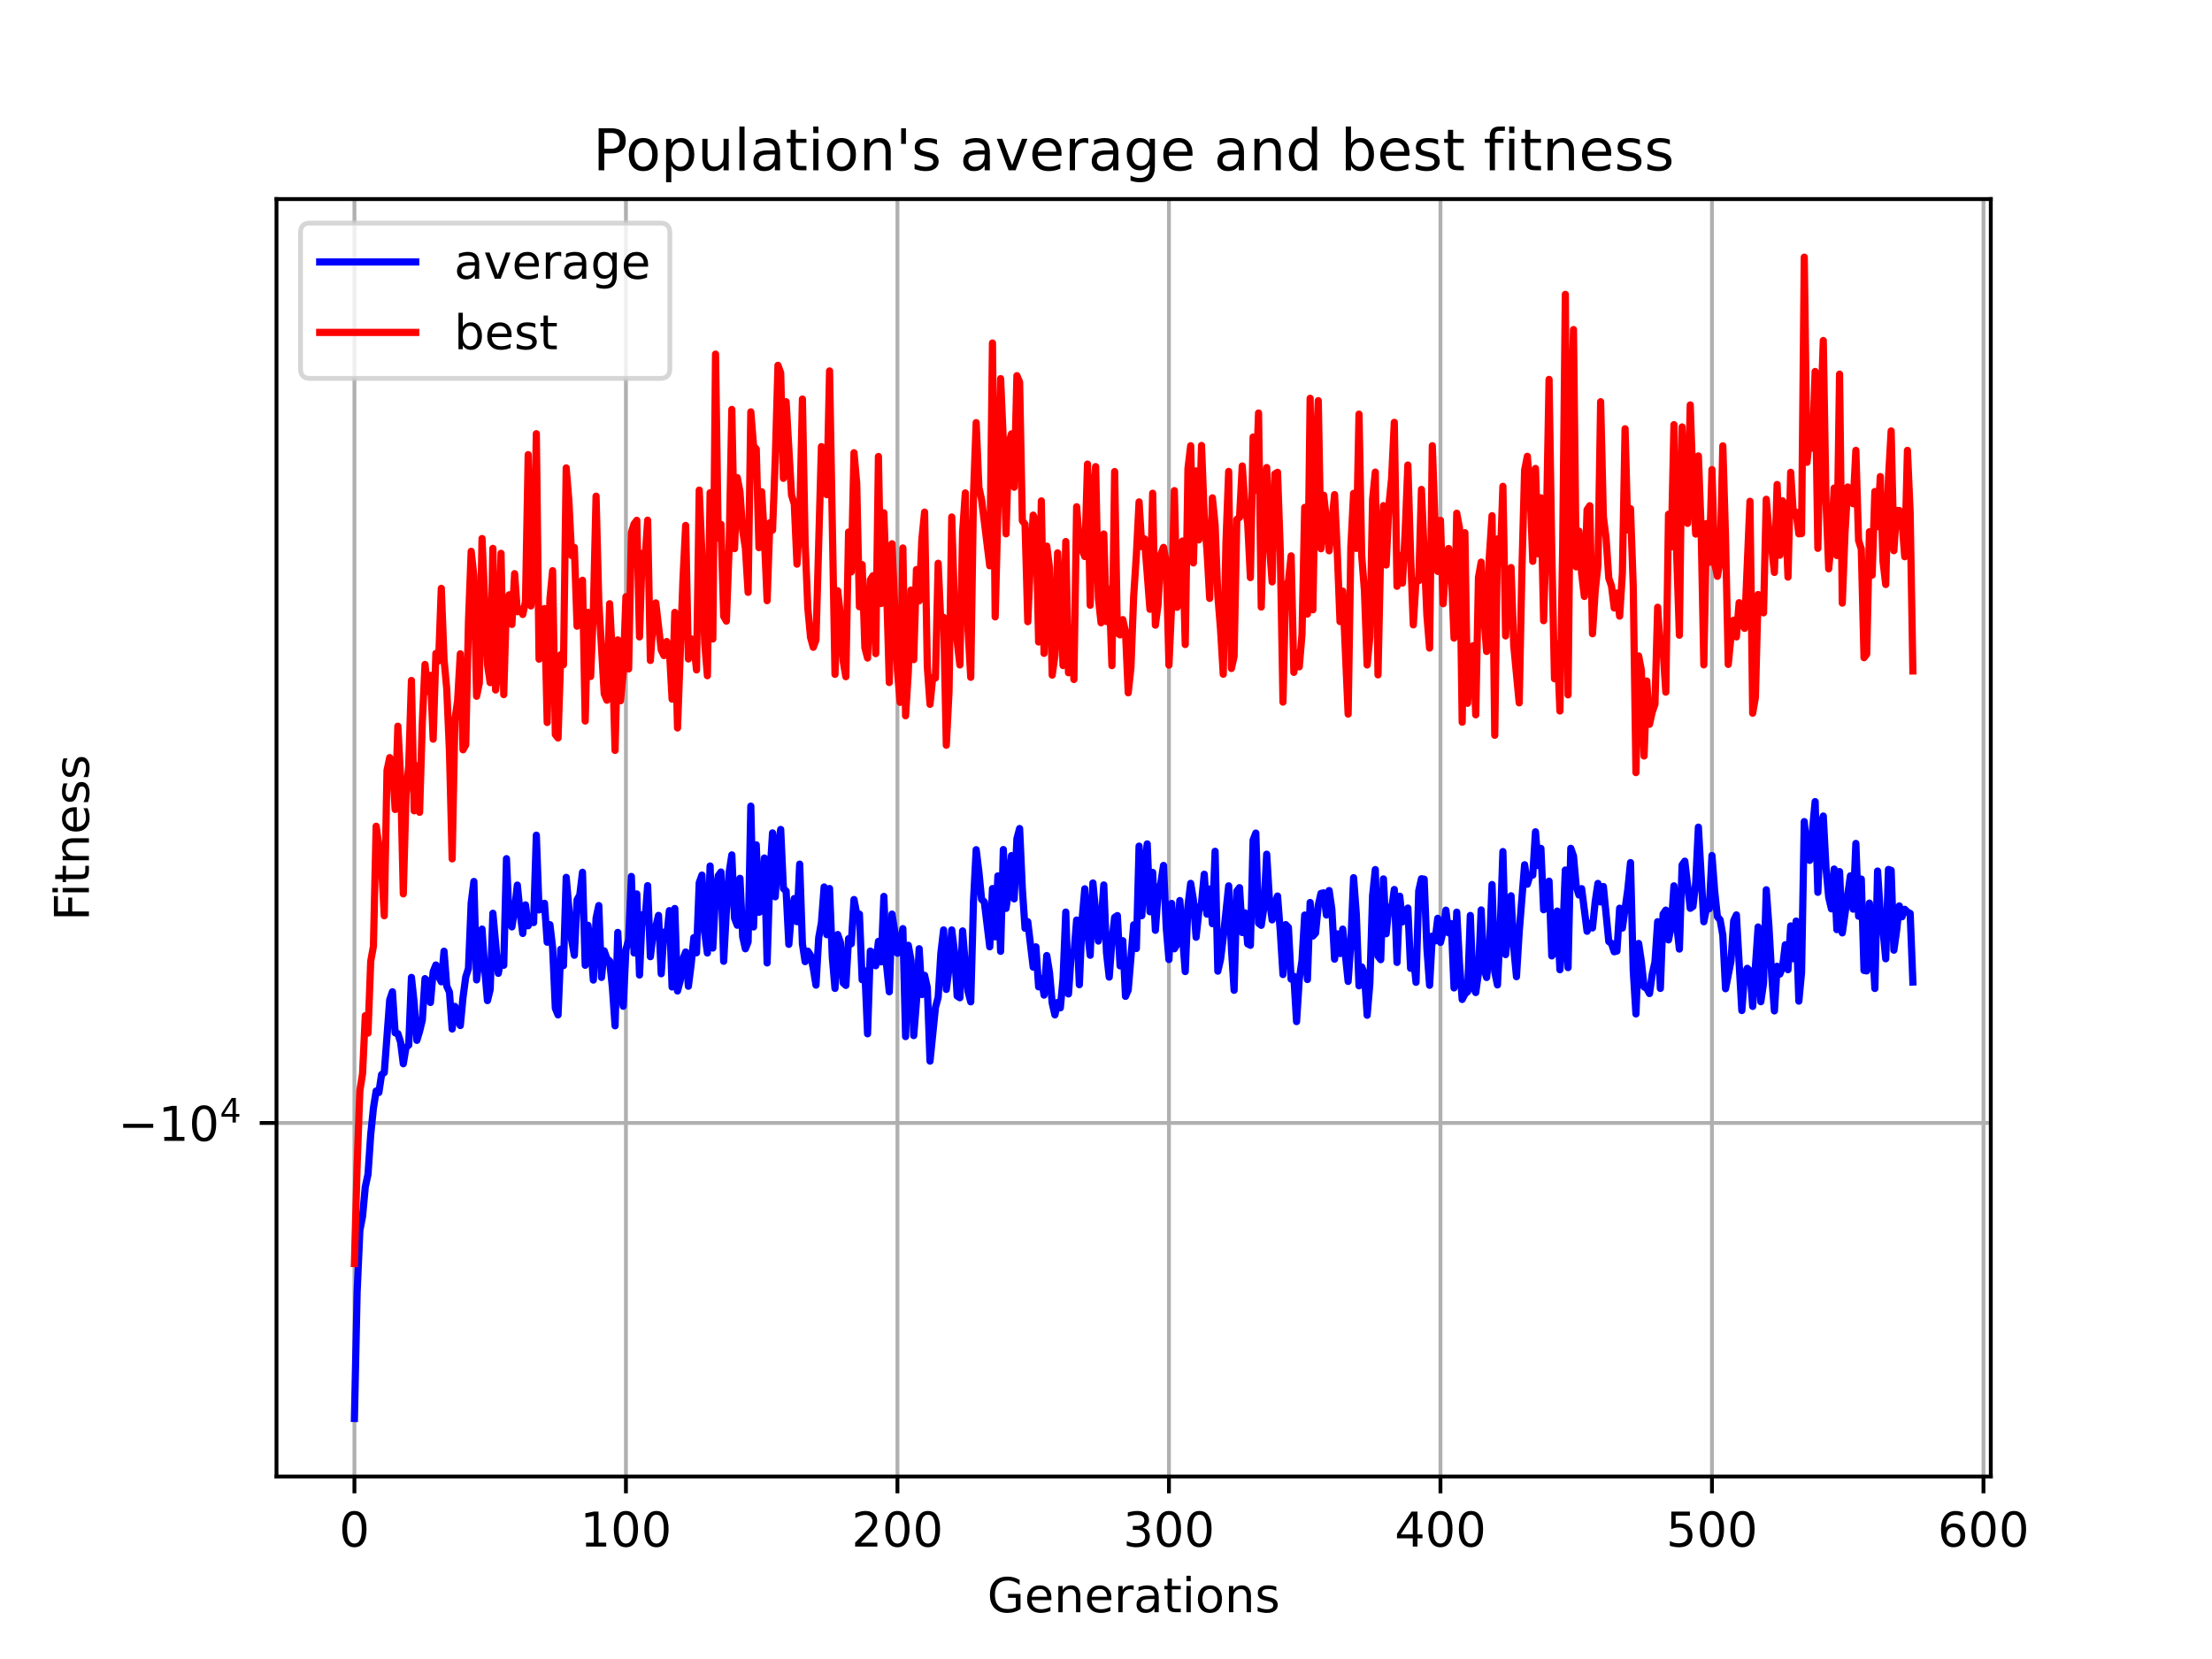 <?xml version="1.0" encoding="utf-8" standalone="no"?>
<!DOCTYPE svg PUBLIC "-//W3C//DTD SVG 1.1//EN"
  "http://www.w3.org/Graphics/SVG/1.1/DTD/svg11.dtd">
<!-- Created with matplotlib (https://matplotlib.org/) -->
<svg height="345.6pt" version="1.1" viewBox="0 0 460.8 345.6" width="460.8pt" xmlns="http://www.w3.org/2000/svg" xmlns:xlink="http://www.w3.org/1999/xlink">
 <defs>
  <style type="text/css">*{stroke-linecap:butt;stroke-linejoin:round;}</style>
 </defs>
 <g id="figure_1">
  <g id="patch_1">
   <path d="M 0 345.6 
L 460.8 345.6 
L 460.8 0 
L 0 0 
z
" style="fill:#ffffff;"/>
  </g>
  <g id="axes_1">
   <g id="patch_2">
    <path d="M 57.6 307.584 
L 414.72 307.584 
L 414.72 41.472 
L 57.6 41.472 
z
" style="fill:#ffffff;"/>
   </g>
   <g id="matplotlib.axis_1">
    <g id="xtick_1">
     <g id="line2d_1">
      <path clip-path="url(#pc0529ba1c6)" d="M 73.833 307.584 
L 73.833 41.472 
" style="fill:none;stroke:#b0b0b0;stroke-linecap:square;stroke-width:0.8;"/>
     </g>
     <g id="line2d_2">
      <defs>
       <path d="M 0 0 
L 0 3.5 
" id="mb49973e019" style="stroke:#000000;stroke-width:0.8;"/>
      </defs>
      <g>
       <use style="stroke:#000000;stroke-width:0.8;" x="73.833" xlink:href="#mb49973e019" y="307.584"/>
      </g>
     </g>
     <g id="text_1">
      <!-- 0 -->
      <g transform="translate(70.651 322.182)scale(0.1 -0.1)">
       <defs>
        <path d="M 31.781 66.406 
Q 24.172 66.406 20.328 58.906 
Q 16.5 51.422 16.5 36.375 
Q 16.5 21.391 20.328 13.891 
Q 24.172 6.391 31.781 6.391 
Q 39.453 6.391 43.281 13.891 
Q 47.125 21.391 47.125 36.375 
Q 47.125 51.422 43.281 58.906 
Q 39.453 66.406 31.781 66.406 
z
M 31.781 74.219 
Q 44.047 74.219 50.516 64.516 
Q 56.984 54.828 56.984 36.375 
Q 56.984 17.969 50.516 8.266 
Q 44.047 -1.422 31.781 -1.422 
Q 19.531 -1.422 13.062 8.266 
Q 6.594 17.969 6.594 36.375 
Q 6.594 54.828 13.062 64.516 
Q 19.531 74.219 31.781 74.219 
z
" id="DejaVuSans-48"/>
       </defs>
       <use xlink:href="#DejaVuSans-48"/>
      </g>
     </g>
    </g>
    <g id="xtick_2">
     <g id="line2d_3">
      <path clip-path="url(#pc0529ba1c6)" d="M 130.393 307.584 
L 130.393 41.472 
" style="fill:none;stroke:#b0b0b0;stroke-linecap:square;stroke-width:0.8;"/>
     </g>
     <g id="line2d_4">
      <g>
       <use style="stroke:#000000;stroke-width:0.8;" x="130.393" xlink:href="#mb49973e019" y="307.584"/>
      </g>
     </g>
     <g id="text_2">
      <!-- 100 -->
      <g transform="translate(120.849 322.182)scale(0.1 -0.1)">
       <defs>
        <path d="M 12.406 8.297 
L 28.516 8.297 
L 28.516 63.922 
L 10.984 60.406 
L 10.984 69.391 
L 28.422 72.906 
L 38.281 72.906 
L 38.281 8.297 
L 54.391 8.297 
L 54.391 0 
L 12.406 0 
z
" id="DejaVuSans-49"/>
       </defs>
       <use xlink:href="#DejaVuSans-49"/>
       <use x="63.623" xlink:href="#DejaVuSans-48"/>
       <use x="127.246" xlink:href="#DejaVuSans-48"/>
      </g>
     </g>
    </g>
    <g id="xtick_3">
     <g id="line2d_5">
      <path clip-path="url(#pc0529ba1c6)" d="M 186.953 307.584 
L 186.953 41.472 
" style="fill:none;stroke:#b0b0b0;stroke-linecap:square;stroke-width:0.8;"/>
     </g>
     <g id="line2d_6">
      <g>
       <use style="stroke:#000000;stroke-width:0.8;" x="186.953" xlink:href="#mb49973e019" y="307.584"/>
      </g>
     </g>
     <g id="text_3">
      <!-- 200 -->
      <g transform="translate(177.409 322.182)scale(0.1 -0.1)">
       <defs>
        <path d="M 19.188 8.297 
L 53.609 8.297 
L 53.609 0 
L 7.328 0 
L 7.328 8.297 
Q 12.938 14.109 22.625 23.891 
Q 32.328 33.688 34.812 36.531 
Q 39.547 41.844 41.422 45.531 
Q 43.312 49.219 43.312 52.781 
Q 43.312 58.594 39.234 62.25 
Q 35.156 65.922 28.609 65.922 
Q 23.969 65.922 18.812 64.312 
Q 13.672 62.703 7.812 59.422 
L 7.812 69.391 
Q 13.766 71.781 18.938 73 
Q 24.125 74.219 28.422 74.219 
Q 39.75 74.219 46.484 68.547 
Q 53.219 62.891 53.219 53.422 
Q 53.219 48.922 51.531 44.891 
Q 49.859 40.875 45.406 35.406 
Q 44.188 33.984 37.641 27.219 
Q 31.109 20.453 19.188 8.297 
z
" id="DejaVuSans-50"/>
       </defs>
       <use xlink:href="#DejaVuSans-50"/>
       <use x="63.623" xlink:href="#DejaVuSans-48"/>
       <use x="127.246" xlink:href="#DejaVuSans-48"/>
      </g>
     </g>
    </g>
    <g id="xtick_4">
     <g id="line2d_7">
      <path clip-path="url(#pc0529ba1c6)" d="M 243.513 307.584 
L 243.513 41.472 
" style="fill:none;stroke:#b0b0b0;stroke-linecap:square;stroke-width:0.8;"/>
     </g>
     <g id="line2d_8">
      <g>
       <use style="stroke:#000000;stroke-width:0.8;" x="243.513" xlink:href="#mb49973e019" y="307.584"/>
      </g>
     </g>
     <g id="text_4">
      <!-- 300 -->
      <g transform="translate(233.969 322.182)scale(0.1 -0.1)">
       <defs>
        <path d="M 40.578 39.312 
Q 47.656 37.797 51.625 33 
Q 55.609 28.219 55.609 21.188 
Q 55.609 10.406 48.188 4.484 
Q 40.766 -1.422 27.094 -1.422 
Q 22.516 -1.422 17.656 -0.516 
Q 12.797 0.391 7.625 2.203 
L 7.625 11.719 
Q 11.719 9.328 16.594 8.109 
Q 21.484 6.891 26.812 6.891 
Q 36.078 6.891 40.938 10.547 
Q 45.797 14.203 45.797 21.188 
Q 45.797 27.641 41.281 31.266 
Q 36.766 34.906 28.719 34.906 
L 20.219 34.906 
L 20.219 43.016 
L 29.109 43.016 
Q 36.375 43.016 40.234 45.922 
Q 44.094 48.828 44.094 54.297 
Q 44.094 59.906 40.109 62.906 
Q 36.141 65.922 28.719 65.922 
Q 24.656 65.922 20.016 65.031 
Q 15.375 64.156 9.812 62.312 
L 9.812 71.094 
Q 15.438 72.656 20.344 73.438 
Q 25.25 74.219 29.594 74.219 
Q 40.828 74.219 47.359 69.109 
Q 53.906 64.016 53.906 55.328 
Q 53.906 49.266 50.438 45.094 
Q 46.969 40.922 40.578 39.312 
z
" id="DejaVuSans-51"/>
       </defs>
       <use xlink:href="#DejaVuSans-51"/>
       <use x="63.623" xlink:href="#DejaVuSans-48"/>
       <use x="127.246" xlink:href="#DejaVuSans-48"/>
      </g>
     </g>
    </g>
    <g id="xtick_5">
     <g id="line2d_9">
      <path clip-path="url(#pc0529ba1c6)" d="M 300.073 307.584 
L 300.073 41.472 
" style="fill:none;stroke:#b0b0b0;stroke-linecap:square;stroke-width:0.8;"/>
     </g>
     <g id="line2d_10">
      <g>
       <use style="stroke:#000000;stroke-width:0.8;" x="300.073" xlink:href="#mb49973e019" y="307.584"/>
      </g>
     </g>
     <g id="text_5">
      <!-- 400 -->
      <g transform="translate(290.529 322.182)scale(0.1 -0.1)">
       <defs>
        <path d="M 37.797 64.312 
L 12.891 25.391 
L 37.797 25.391 
z
M 35.203 72.906 
L 47.609 72.906 
L 47.609 25.391 
L 58.016 25.391 
L 58.016 17.188 
L 47.609 17.188 
L 47.609 0 
L 37.797 0 
L 37.797 17.188 
L 4.891 17.188 
L 4.891 26.703 
z
" id="DejaVuSans-52"/>
       </defs>
       <use xlink:href="#DejaVuSans-52"/>
       <use x="63.623" xlink:href="#DejaVuSans-48"/>
       <use x="127.246" xlink:href="#DejaVuSans-48"/>
      </g>
     </g>
    </g>
    <g id="xtick_6">
     <g id="line2d_11">
      <path clip-path="url(#pc0529ba1c6)" d="M 356.633 307.584 
L 356.633 41.472 
" style="fill:none;stroke:#b0b0b0;stroke-linecap:square;stroke-width:0.8;"/>
     </g>
     <g id="line2d_12">
      <g>
       <use style="stroke:#000000;stroke-width:0.8;" x="356.633" xlink:href="#mb49973e019" y="307.584"/>
      </g>
     </g>
     <g id="text_6">
      <!-- 500 -->
      <g transform="translate(347.089 322.182)scale(0.1 -0.1)">
       <defs>
        <path d="M 10.797 72.906 
L 49.516 72.906 
L 49.516 64.594 
L 19.828 64.594 
L 19.828 46.734 
Q 21.969 47.469 24.109 47.828 
Q 26.266 48.188 28.422 48.188 
Q 40.625 48.188 47.75 41.5 
Q 54.891 34.812 54.891 23.391 
Q 54.891 11.625 47.562 5.094 
Q 40.234 -1.422 26.906 -1.422 
Q 22.312 -1.422 17.547 -0.641 
Q 12.797 0.141 7.719 1.703 
L 7.719 11.625 
Q 12.109 9.234 16.797 8.062 
Q 21.484 6.891 26.703 6.891 
Q 35.156 6.891 40.078 11.328 
Q 45.016 15.766 45.016 23.391 
Q 45.016 31 40.078 35.438 
Q 35.156 39.891 26.703 39.891 
Q 22.75 39.891 18.812 39.016 
Q 14.891 38.141 10.797 36.281 
z
" id="DejaVuSans-53"/>
       </defs>
       <use xlink:href="#DejaVuSans-53"/>
       <use x="63.623" xlink:href="#DejaVuSans-48"/>
       <use x="127.246" xlink:href="#DejaVuSans-48"/>
      </g>
     </g>
    </g>
    <g id="xtick_7">
     <g id="line2d_13">
      <path clip-path="url(#pc0529ba1c6)" d="M 413.193 307.584 
L 413.193 41.472 
" style="fill:none;stroke:#b0b0b0;stroke-linecap:square;stroke-width:0.8;"/>
     </g>
     <g id="line2d_14">
      <g>
       <use style="stroke:#000000;stroke-width:0.8;" x="413.193" xlink:href="#mb49973e019" y="307.584"/>
      </g>
     </g>
     <g id="text_7">
      <!-- 600 -->
      <g transform="translate(403.649 322.182)scale(0.1 -0.1)">
       <defs>
        <path d="M 33.016 40.375 
Q 26.375 40.375 22.484 35.828 
Q 18.609 31.297 18.609 23.391 
Q 18.609 15.531 22.484 10.953 
Q 26.375 6.391 33.016 6.391 
Q 39.656 6.391 43.531 10.953 
Q 47.406 15.531 47.406 23.391 
Q 47.406 31.297 43.531 35.828 
Q 39.656 40.375 33.016 40.375 
z
M 52.594 71.297 
L 52.594 62.312 
Q 48.875 64.062 45.094 64.984 
Q 41.312 65.922 37.594 65.922 
Q 27.828 65.922 22.672 59.328 
Q 17.531 52.734 16.797 39.406 
Q 19.672 43.656 24.016 45.922 
Q 28.375 48.188 33.594 48.188 
Q 44.578 48.188 50.953 41.516 
Q 57.328 34.859 57.328 23.391 
Q 57.328 12.156 50.688 5.359 
Q 44.047 -1.422 33.016 -1.422 
Q 20.359 -1.422 13.672 8.266 
Q 6.984 17.969 6.984 36.375 
Q 6.984 53.656 15.188 63.938 
Q 23.391 74.219 37.203 74.219 
Q 40.922 74.219 44.703 73.484 
Q 48.484 72.75 52.594 71.297 
z
" id="DejaVuSans-54"/>
       </defs>
       <use xlink:href="#DejaVuSans-54"/>
       <use x="63.623" xlink:href="#DejaVuSans-48"/>
       <use x="127.246" xlink:href="#DejaVuSans-48"/>
      </g>
     </g>
    </g>
    <g id="text_8">
     <!-- Generations -->
     <g transform="translate(205.662 335.861)scale(0.1 -0.1)">
      <defs>
       <path d="M 59.516 10.406 
L 59.516 29.984 
L 43.406 29.984 
L 43.406 38.094 
L 69.281 38.094 
L 69.281 6.781 
Q 63.578 2.734 56.688 0.656 
Q 49.812 -1.422 42 -1.422 
Q 24.906 -1.422 15.25 8.562 
Q 5.609 18.562 5.609 36.375 
Q 5.609 54.25 15.25 64.234 
Q 24.906 74.219 42 74.219 
Q 49.125 74.219 55.547 72.453 
Q 61.969 70.703 67.391 67.281 
L 67.391 56.781 
Q 61.922 61.422 55.766 63.766 
Q 49.609 66.109 42.828 66.109 
Q 29.438 66.109 22.719 58.641 
Q 16.016 51.172 16.016 36.375 
Q 16.016 21.625 22.719 14.156 
Q 29.438 6.688 42.828 6.688 
Q 48.047 6.688 52.141 7.594 
Q 56.25 8.5 59.516 10.406 
z
" id="DejaVuSans-71"/>
       <path d="M 56.203 29.594 
L 56.203 25.203 
L 14.891 25.203 
Q 15.484 15.922 20.484 11.062 
Q 25.484 6.203 34.422 6.203 
Q 39.594 6.203 44.453 7.469 
Q 49.312 8.734 54.109 11.281 
L 54.109 2.781 
Q 49.266 0.734 44.188 -0.344 
Q 39.109 -1.422 33.891 -1.422 
Q 20.797 -1.422 13.156 6.188 
Q 5.516 13.812 5.516 26.812 
Q 5.516 40.234 12.766 48.109 
Q 20.016 56 32.328 56 
Q 43.359 56 49.781 48.891 
Q 56.203 41.797 56.203 29.594 
z
M 47.219 32.234 
Q 47.125 39.594 43.094 43.984 
Q 39.062 48.391 32.422 48.391 
Q 24.906 48.391 20.391 44.141 
Q 15.875 39.891 15.188 32.172 
z
" id="DejaVuSans-101"/>
       <path d="M 54.891 33.016 
L 54.891 0 
L 45.906 0 
L 45.906 32.719 
Q 45.906 40.484 42.875 44.328 
Q 39.844 48.188 33.797 48.188 
Q 26.516 48.188 22.312 43.547 
Q 18.109 38.922 18.109 30.906 
L 18.109 0 
L 9.078 0 
L 9.078 54.688 
L 18.109 54.688 
L 18.109 46.188 
Q 21.344 51.125 25.703 53.562 
Q 30.078 56 35.797 56 
Q 45.219 56 50.047 50.172 
Q 54.891 44.344 54.891 33.016 
z
" id="DejaVuSans-110"/>
       <path d="M 41.109 46.297 
Q 39.594 47.172 37.812 47.578 
Q 36.031 48 33.891 48 
Q 26.266 48 22.188 43.047 
Q 18.109 38.094 18.109 28.812 
L 18.109 0 
L 9.078 0 
L 9.078 54.688 
L 18.109 54.688 
L 18.109 46.188 
Q 20.953 51.172 25.484 53.578 
Q 30.031 56 36.531 56 
Q 37.453 56 38.578 55.875 
Q 39.703 55.766 41.062 55.516 
z
" id="DejaVuSans-114"/>
       <path d="M 34.281 27.484 
Q 23.391 27.484 19.188 25 
Q 14.984 22.516 14.984 16.5 
Q 14.984 11.719 18.141 8.906 
Q 21.297 6.109 26.703 6.109 
Q 34.188 6.109 38.703 11.406 
Q 43.219 16.703 43.219 25.484 
L 43.219 27.484 
z
M 52.203 31.203 
L 52.203 0 
L 43.219 0 
L 43.219 8.297 
Q 40.141 3.328 35.547 0.953 
Q 30.953 -1.422 24.312 -1.422 
Q 15.922 -1.422 10.953 3.297 
Q 6 8.016 6 15.922 
Q 6 25.141 12.172 29.828 
Q 18.359 34.516 30.609 34.516 
L 43.219 34.516 
L 43.219 35.406 
Q 43.219 41.609 39.141 45 
Q 35.062 48.391 27.688 48.391 
Q 23 48.391 18.547 47.266 
Q 14.109 46.141 10.016 43.891 
L 10.016 52.203 
Q 14.938 54.109 19.578 55.047 
Q 24.219 56 28.609 56 
Q 40.484 56 46.344 49.844 
Q 52.203 43.703 52.203 31.203 
z
" id="DejaVuSans-97"/>
       <path d="M 18.312 70.219 
L 18.312 54.688 
L 36.812 54.688 
L 36.812 47.703 
L 18.312 47.703 
L 18.312 18.016 
Q 18.312 11.328 20.141 9.422 
Q 21.969 7.516 27.594 7.516 
L 36.812 7.516 
L 36.812 0 
L 27.594 0 
Q 17.188 0 13.234 3.875 
Q 9.281 7.766 9.281 18.016 
L 9.281 47.703 
L 2.688 47.703 
L 2.688 54.688 
L 9.281 54.688 
L 9.281 70.219 
z
" id="DejaVuSans-116"/>
       <path d="M 9.422 54.688 
L 18.406 54.688 
L 18.406 0 
L 9.422 0 
z
M 9.422 75.984 
L 18.406 75.984 
L 18.406 64.594 
L 9.422 64.594 
z
" id="DejaVuSans-105"/>
       <path d="M 30.609 48.391 
Q 23.391 48.391 19.188 42.75 
Q 14.984 37.109 14.984 27.297 
Q 14.984 17.484 19.156 11.844 
Q 23.344 6.203 30.609 6.203 
Q 37.797 6.203 41.984 11.859 
Q 46.188 17.531 46.188 27.297 
Q 46.188 37.016 41.984 42.703 
Q 37.797 48.391 30.609 48.391 
z
M 30.609 56 
Q 42.328 56 49.016 48.375 
Q 55.719 40.766 55.719 27.297 
Q 55.719 13.875 49.016 6.219 
Q 42.328 -1.422 30.609 -1.422 
Q 18.844 -1.422 12.172 6.219 
Q 5.516 13.875 5.516 27.297 
Q 5.516 40.766 12.172 48.375 
Q 18.844 56 30.609 56 
z
" id="DejaVuSans-111"/>
       <path d="M 44.281 53.078 
L 44.281 44.578 
Q 40.484 46.531 36.375 47.5 
Q 32.281 48.484 27.875 48.484 
Q 21.188 48.484 17.844 46.438 
Q 14.5 44.391 14.5 40.281 
Q 14.5 37.156 16.891 35.375 
Q 19.281 33.594 26.516 31.984 
L 29.594 31.297 
Q 39.156 29.25 43.188 25.516 
Q 47.219 21.781 47.219 15.094 
Q 47.219 7.469 41.188 3.016 
Q 35.156 -1.422 24.609 -1.422 
Q 20.219 -1.422 15.453 -0.562 
Q 10.688 0.297 5.422 2 
L 5.422 11.281 
Q 10.406 8.688 15.234 7.391 
Q 20.062 6.109 24.812 6.109 
Q 31.156 6.109 34.562 8.281 
Q 37.984 10.453 37.984 14.406 
Q 37.984 18.062 35.516 20.016 
Q 33.062 21.969 24.703 23.781 
L 21.578 24.516 
Q 13.234 26.266 9.516 29.906 
Q 5.812 33.547 5.812 39.891 
Q 5.812 47.609 11.281 51.797 
Q 16.75 56 26.812 56 
Q 31.781 56 36.172 55.266 
Q 40.578 54.547 44.281 53.078 
z
" id="DejaVuSans-115"/>
      </defs>
      <use xlink:href="#DejaVuSans-71"/>
      <use x="77.49" xlink:href="#DejaVuSans-101"/>
      <use x="139.014" xlink:href="#DejaVuSans-110"/>
      <use x="202.393" xlink:href="#DejaVuSans-101"/>
      <use x="263.916" xlink:href="#DejaVuSans-114"/>
      <use x="305.029" xlink:href="#DejaVuSans-97"/>
      <use x="366.309" xlink:href="#DejaVuSans-116"/>
      <use x="405.518" xlink:href="#DejaVuSans-105"/>
      <use x="433.301" xlink:href="#DejaVuSans-111"/>
      <use x="494.482" xlink:href="#DejaVuSans-110"/>
      <use x="557.861" xlink:href="#DejaVuSans-115"/>
     </g>
    </g>
   </g>
   <g id="matplotlib.axis_2">
    <g id="ytick_1">
     <g id="line2d_15">
      <path clip-path="url(#pc0529ba1c6)" d="M 57.6 233.935 
L 414.72 233.935 
" style="fill:none;stroke:#b0b0b0;stroke-linecap:square;stroke-width:0.8;"/>
     </g>
     <g id="line2d_16">
      <defs>
       <path d="M 0 0 
L -3.5 0 
" id="m11d2ff98ed" style="stroke:#000000;stroke-width:0.8;"/>
      </defs>
      <g>
       <use style="stroke:#000000;stroke-width:0.8;" x="57.6" xlink:href="#m11d2ff98ed" y="233.935"/>
      </g>
     </g>
     <g id="text_9">
      <!-- $\mathdefault{-10^{4}}$ -->
      <g transform="translate(24.6 237.734)scale(0.1 -0.1)">
       <defs>
        <path d="M 10.594 35.5 
L 73.188 35.5 
L 73.188 27.203 
L 10.594 27.203 
z
" id="DejaVuSans-8722"/>
       </defs>
       <use transform="translate(0 0.684)" xlink:href="#DejaVuSans-8722"/>
       <use transform="translate(83.789 0.684)" xlink:href="#DejaVuSans-49"/>
       <use transform="translate(147.412 0.684)" xlink:href="#DejaVuSans-48"/>
       <use transform="translate(211.992 38.966)scale(0.7)" xlink:href="#DejaVuSans-52"/>
      </g>
     </g>
    </g>
    <g id="text_10">
     <!-- Fitness -->
     <g transform="translate(18.52 191.845)rotate(-90)scale(0.1 -0.1)">
      <defs>
       <path d="M 9.812 72.906 
L 51.703 72.906 
L 51.703 64.594 
L 19.672 64.594 
L 19.672 43.109 
L 48.578 43.109 
L 48.578 34.812 
L 19.672 34.812 
L 19.672 0 
L 9.812 0 
z
" id="DejaVuSans-70"/>
      </defs>
      <use xlink:href="#DejaVuSans-70"/>
      <use x="50.27" xlink:href="#DejaVuSans-105"/>
      <use x="78.053" xlink:href="#DejaVuSans-116"/>
      <use x="117.262" xlink:href="#DejaVuSans-110"/>
      <use x="180.641" xlink:href="#DejaVuSans-101"/>
      <use x="242.164" xlink:href="#DejaVuSans-115"/>
      <use x="294.264" xlink:href="#DejaVuSans-115"/>
     </g>
    </g>
   </g>
   <g id="line2d_17">
    <path clip-path="url(#pc0529ba1c6)" d="M 73.833 295.488 
L 74.398 269.157 
L 74.964 256.321 
L 75.53 253.365 
L 76.095 247.256 
L 76.661 244.626 
L 77.226 236.376 
L 77.792 230.831 
L 78.358 227.273 
L 78.923 227.585 
L 79.489 223.851 
L 80.054 223.428 
L 81.186 208.293 
L 81.751 206.605 
L 82.317 215.16 
L 82.882 215.327 
L 83.448 217.086 
L 84.014 221.601 
L 84.579 218.189 
L 85.145 217.719 
L 85.71 203.608 
L 86.276 208.913 
L 86.842 216.724 
L 87.407 214.847 
L 87.973 212.517 
L 88.538 203.87 
L 89.104 204.402 
L 89.67 208.833 
L 90.235 202.428 
L 90.801 201.019 
L 91.366 203.396 
L 91.932 204.53 
L 92.498 198.155 
L 93.063 205.413 
L 93.629 206.69 
L 94.194 214.36 
L 94.76 209.651 
L 95.326 212.35 
L 95.891 213.642 
L 96.457 207.752 
L 97.022 203.522 
L 97.588 201.757 
L 98.154 188.107 
L 98.719 183.629 
L 99.285 204.134 
L 99.85 199.495 
L 100.416 193.545 
L 100.982 201.951 
L 101.547 208.445 
L 102.113 206.133 
L 102.678 190.247 
L 103.81 202.77 
L 104.375 199.612 
L 104.941 201.083 
L 105.506 178.875 
L 106.072 191.767 
L 106.638 193.091 
L 107.203 189.513 
L 107.769 184.381 
L 108.334 190.019 
L 108.9 194.458 
L 109.466 188.502 
L 110.031 192.856 
L 110.597 191.306 
L 111.162 192.193 
L 111.728 173.981 
L 112.294 189.552 
L 112.859 189.303 
L 113.425 188.17 
L 113.99 196.275 
L 114.556 192.626 
L 115.122 197.402 
L 115.687 210.039 
L 116.253 211.419 
L 116.818 197.751 
L 117.384 201.168 
L 117.95 182.771 
L 119.081 195.799 
L 119.646 198.998 
L 120.212 187.456 
L 120.778 186.446 
L 121.343 181.714 
L 121.909 201.085 
L 122.474 192.744 
L 123.04 196.722 
L 123.606 204.167 
L 124.171 191.289 
L 124.737 188.645 
L 125.302 203.617 
L 125.868 198.082 
L 126.434 199.721 
L 126.999 200.186 
L 127.565 205.642 
L 128.13 213.698 
L 128.696 194.24 
L 129.262 205.729 
L 129.827 209.626 
L 130.393 197.823 
L 130.958 195.795 
L 131.524 182.581 
L 132.09 198.522 
L 132.655 186.222 
L 133.221 203.114 
L 133.786 190.567 
L 134.352 191.994 
L 134.918 184.49 
L 135.483 199.295 
L 136.049 194.516 
L 136.614 193.09 
L 137.18 190.693 
L 137.746 202.852 
L 138.311 194.188 
L 138.877 195.383 
L 139.442 189.701 
L 140.008 205.609 
L 140.574 189.255 
L 141.139 206.437 
L 141.705 204.276 
L 142.27 199.823 
L 142.836 198.32 
L 143.402 205.452 
L 143.967 201.021 
L 144.533 195.327 
L 145.098 198.486 
L 145.664 183.88 
L 146.23 182.297 
L 146.795 194.231 
L 147.361 198.528 
L 147.926 180.4 
L 148.492 197.497 
L 149.058 186.453 
L 149.623 182.443 
L 150.189 181.659 
L 150.754 200.254 
L 151.32 189.725 
L 151.886 181.793 
L 152.451 178.091 
L 153.017 191.272 
L 153.582 192.746 
L 154.148 182.973 
L 154.714 195.152 
L 155.279 197.651 
L 155.845 196.199 
L 156.41 167.933 
L 156.976 193.1 
L 157.542 175.99 
L 158.107 190.046 
L 158.673 189.692 
L 159.238 178.737 
L 159.804 200.601 
L 160.37 182.575 
L 160.935 173.505 
L 161.501 186.822 
L 162.066 176.903 
L 162.632 172.787 
L 163.198 185.089 
L 163.763 185.638 
L 164.329 196.727 
L 164.894 189.871 
L 165.46 187.178 
L 166.026 192.003 
L 166.591 180.012 
L 167.157 196.639 
L 167.722 200.323 
L 168.288 198.148 
L 168.854 199.025 
L 169.419 201.735 
L 169.985 205.223 
L 170.55 195.343 
L 171.116 192.206 
L 171.682 184.771 
L 172.247 194.713 
L 172.813 185.094 
L 173.378 199.344 
L 173.944 205.904 
L 174.51 194.68 
L 175.075 196.33 
L 175.641 204.75 
L 176.206 205.278 
L 176.772 195.542 
L 177.338 196.606 
L 177.903 187.388 
L 178.469 190.352 
L 179.034 190.428 
L 179.6 204.101 
L 180.166 202.251 
L 180.731 215.366 
L 181.297 198.13 
L 181.862 198.521 
L 182.428 201.177 
L 182.994 196.105 
L 183.559 200.378 
L 184.125 186.74 
L 184.69 201.082 
L 185.256 206.608 
L 185.822 190.421 
L 186.387 194.029 
L 186.953 198.577 
L 187.518 196.967 
L 188.084 193.45 
L 188.65 215.941 
L 189.215 196.918 
L 189.781 200.053 
L 190.346 215.734 
L 190.912 208.687 
L 191.478 197.635 
L 192.043 207.185 
L 192.609 203.175 
L 193.174 205.723 
L 193.74 221.054 
L 194.871 209.873 
L 195.437 207.747 
L 196.002 198.549 
L 196.568 193.719 
L 197.134 206.116 
L 197.699 201.691 
L 198.265 193.721 
L 198.83 198.191 
L 199.396 207.493 
L 199.962 207.851 
L 200.527 193.931 
L 201.093 201.046 
L 201.658 206.528 
L 202.224 208.705 
L 202.79 187.828 
L 203.355 177.006 
L 203.921 181.602 
L 204.486 187.359 
L 205.052 187.878 
L 206.183 197.242 
L 206.749 185.099 
L 207.314 195.157 
L 207.88 182.46 
L 208.446 198.185 
L 209.011 176.978 
L 209.577 189.235 
L 210.142 185.265 
L 210.708 178.24 
L 211.274 187.25 
L 211.839 174.733 
L 212.405 172.599 
L 212.97 185.098 
L 213.536 193.383 
L 214.102 192.009 
L 215.233 201.473 
L 215.798 197.244 
L 216.364 205.587 
L 216.93 203.837 
L 217.495 207.297 
L 218.061 199.055 
L 218.626 202.547 
L 219.192 208.953 
L 219.758 211.417 
L 220.323 208.825 
L 220.889 209.958 
L 221.454 203.898 
L 222.02 190.001 
L 222.586 207.06 
L 223.151 198.871 
L 223.717 198.741 
L 224.282 191.662 
L 224.848 205.135 
L 225.414 191.632 
L 225.979 185.156 
L 226.545 193.911 
L 227.11 199 
L 227.676 183.94 
L 228.807 196.042 
L 229.373 192.445 
L 229.938 184.352 
L 230.504 198.479 
L 231.07 203.553 
L 231.635 196.009 
L 232.201 191.118 
L 232.766 190.733 
L 233.332 201.206 
L 233.898 195.968 
L 234.463 207.559 
L 235.029 206.239 
L 236.16 192.658 
L 236.726 197.592 
L 237.291 176.266 
L 237.857 190.756 
L 238.422 181.002 
L 238.988 175.799 
L 239.554 189.937 
L 240.119 181.737 
L 240.685 193.797 
L 241.25 186.107 
L 241.816 183.965 
L 242.382 180.29 
L 242.947 193.244 
L 243.513 199.892 
L 244.078 188.194 
L 244.644 197.651 
L 245.21 196.671 
L 245.775 187.601 
L 246.906 202.397 
L 247.472 188.727 
L 248.038 184.021 
L 248.603 187.434 
L 249.169 195.249 
L 249.734 189.949 
L 250.3 188.041 
L 250.866 182.117 
L 251.431 190.428 
L 251.997 185.195 
L 252.562 192.426 
L 253.128 177.339 
L 253.694 202.313 
L 254.259 199.87 
L 254.825 195.298 
L 255.956 184.537 
L 256.522 197.471 
L 257.087 206.296 
L 257.653 185.644 
L 258.218 184.914 
L 258.784 194.269 
L 259.35 190.157 
L 259.915 196.617 
L 260.481 196.925 
L 261.046 174.997 
L 261.612 173.541 
L 262.178 192.318 
L 262.743 192.764 
L 263.309 188.951 
L 263.874 177.943 
L 264.44 187.343 
L 265.006 191.628 
L 265.571 188.217 
L 266.137 186.656 
L 266.702 193.969 
L 267.268 203.018 
L 267.834 192.609 
L 268.399 193.199 
L 268.965 203.973 
L 269.53 203.369 
L 270.096 212.818 
L 270.662 203.987 
L 271.227 200.118 
L 271.793 190.621 
L 272.358 204.058 
L 272.924 188.006 
L 273.49 194.993 
L 274.055 194.375 
L 274.621 188.562 
L 275.186 186.114 
L 275.752 186 
L 276.318 190.614 
L 276.883 185.517 
L 277.449 189.425 
L 278.014 199.808 
L 278.58 194.538 
L 279.146 198.638 
L 279.711 193.553 
L 280.842 204.448 
L 281.408 196.359 
L 281.974 182.838 
L 282.539 190.316 
L 283.105 205.367 
L 283.67 201.415 
L 284.236 202.932 
L 284.802 211.495 
L 285.367 204.877 
L 285.933 186.594 
L 286.498 181.15 
L 287.064 199.178 
L 287.63 199.918 
L 288.195 183.094 
L 288.761 194.517 
L 289.326 188.974 
L 289.892 189.443 
L 290.458 185.296 
L 291.023 200.49 
L 291.589 186.689 
L 292.154 192.045 
L 292.72 191.042 
L 293.286 189.166 
L 293.851 201.719 
L 294.417 198.956 
L 294.982 204.636 
L 295.548 185.597 
L 296.114 183.057 
L 296.679 183.145 
L 297.245 197.472 
L 297.81 205.26 
L 298.376 194.992 
L 298.942 196.018 
L 299.507 191.3 
L 300.073 196.323 
L 300.638 193.967 
L 301.204 189.606 
L 301.77 194.339 
L 302.335 192.397 
L 302.901 205.805 
L 303.466 190.014 
L 304.032 200.571 
L 304.598 208.204 
L 305.163 207.069 
L 305.729 206.582 
L 306.294 190.707 
L 306.86 205.627 
L 307.426 206.767 
L 307.991 202.665 
L 308.557 189.553 
L 309.122 201.694 
L 309.688 203.633 
L 310.254 198.322 
L 310.819 184.265 
L 311.385 202.488 
L 311.95 205.176 
L 312.516 193.6 
L 313.082 177.395 
L 313.647 198.863 
L 314.778 186.607 
L 315.344 197.519 
L 315.91 203.464 
L 316.475 194.173 
L 317.606 180.142 
L 318.172 184.197 
L 318.738 182.324 
L 319.303 182.311 
L 319.869 173.282 
L 320.434 180.307 
L 321 176.735 
L 321.566 189.52 
L 322.131 184.795 
L 322.697 183.56 
L 323.262 199.136 
L 323.828 198.442 
L 324.394 189.793 
L 324.959 202.014 
L 325.525 195.472 
L 326.09 181.239 
L 326.656 201.576 
L 327.222 176.72 
L 327.787 178.317 
L 328.353 184.596 
L 328.918 186.449 
L 329.484 185.122 
L 330.615 194.001 
L 331.181 192.347 
L 331.746 193.301 
L 332.312 187.794 
L 332.878 184.035 
L 333.443 187.896 
L 334.009 184.67 
L 335.14 196.129 
L 335.706 196.531 
L 336.271 198.272 
L 336.837 198.119 
L 337.402 189.199 
L 337.968 193.338 
L 339.099 185.311 
L 339.665 179.695 
L 340.23 202.117 
L 340.796 211.227 
L 341.362 196.538 
L 341.927 200.323 
L 342.493 205.592 
L 343.058 205.917 
L 343.624 206.976 
L 344.19 202.95 
L 344.755 200.419 
L 345.321 192.004 
L 345.886 205.906 
L 346.452 190.415 
L 347.018 189.594 
L 347.583 195.802 
L 348.149 192.968 
L 348.714 184.535 
L 349.28 192.606 
L 349.846 197.711 
L 350.411 180.194 
L 350.977 179.4 
L 352.108 189.219 
L 352.674 188.828 
L 353.239 184.001 
L 353.805 172.31 
L 354.936 192.022 
L 355.502 189.207 
L 356.067 189.318 
L 356.633 178.222 
L 357.198 185.67 
L 357.764 190.963 
L 358.33 191.627 
L 358.895 194.845 
L 359.461 205.973 
L 360.592 200.215 
L 361.158 191.789 
L 361.723 190.591 
L 362.854 210.513 
L 363.42 202.991 
L 363.986 201.717 
L 364.551 202.301 
L 365.117 209.655 
L 366.248 193.1 
L 366.814 208.678 
L 367.379 204.798 
L 367.945 185.356 
L 368.51 193.124 
L 369.076 203.187 
L 369.642 210.591 
L 370.207 201.29 
L 370.773 202.922 
L 371.338 201.449 
L 371.904 196.807 
L 372.47 202.008 
L 373.035 192.885 
L 373.601 199.72 
L 374.166 191.873 
L 374.732 208.559 
L 375.298 202.582 
L 375.863 171.151 
L 376.429 177.471 
L 376.994 179.233 
L 378.126 166.987 
L 378.691 185.888 
L 379.257 172.064 
L 379.822 169.994 
L 380.388 180.79 
L 380.954 186.927 
L 381.519 189.336 
L 382.085 181.04 
L 382.65 193.662 
L 383.216 181.568 
L 383.782 194.338 
L 385.478 182.446 
L 386.044 189.394 
L 386.61 175.7 
L 387.175 190.864 
L 387.741 183.119 
L 388.306 202.162 
L 388.872 202.259 
L 389.438 188.131 
L 390.003 195.353 
L 390.569 205.917 
L 391.134 181.453 
L 391.7 190.222 
L 392.266 193.842 
L 392.831 199.735 
L 393.397 181.122 
L 393.962 181.313 
L 394.528 197.941 
L 395.094 193.909 
L 395.659 188.716 
L 396.225 190.987 
L 396.79 189.432 
L 397.356 189.991 
L 397.922 190.283 
L 398.487 204.574 
L 398.487 204.574 
" style="fill:none;stroke:#0000ff;stroke-linecap:square;stroke-width:1.5;"/>
   </g>
   <g id="line2d_18">
    <path clip-path="url(#pc0529ba1c6)" d="M 73.833 263.217 
L 74.398 242.764 
L 74.964 227.236 
L 75.53 223.663 
L 76.095 211.58 
L 76.661 215.22 
L 77.226 200.268 
L 77.792 197.131 
L 78.358 172.119 
L 79.489 180.387 
L 80.054 190.769 
L 80.62 160.502 
L 81.186 157.824 
L 81.751 159.655 
L 82.317 168.638 
L 82.882 151.272 
L 83.448 161.903 
L 84.014 186.212 
L 84.579 165.636 
L 85.145 159.496 
L 85.71 141.75 
L 86.276 168.905 
L 86.842 159.523 
L 87.407 169.221 
L 87.973 150.61 
L 88.538 138.413 
L 89.104 144.036 
L 89.67 140.682 
L 90.235 153.984 
L 90.801 136.127 
L 91.366 137.691 
L 91.932 122.562 
L 92.498 137.32 
L 93.063 143.504 
L 93.629 156.51 
L 94.194 178.923 
L 94.76 149.992 
L 95.326 146.002 
L 95.891 136.206 
L 96.457 156.194 
L 97.022 155.174 
L 97.588 129.57 
L 98.154 114.849 
L 98.719 119.992 
L 99.285 145.038 
L 99.85 142.289 
L 100.416 112.182 
L 101.547 138.427 
L 102.113 142.205 
L 102.678 114.239 
L 103.244 143.737 
L 103.81 138.609 
L 104.375 115.267 
L 104.941 144.702 
L 105.506 125.069 
L 106.072 123.911 
L 106.638 130.087 
L 107.203 119.499 
L 107.769 127.433 
L 108.334 126.89 
L 108.9 128.004 
L 109.466 125.335 
L 110.031 94.707 
L 110.597 126.23 
L 111.162 121.307 
L 111.728 90.35 
L 112.294 137.314 
L 112.859 129.299 
L 113.425 126.776 
L 113.99 150.512 
L 114.556 124.8 
L 115.122 118.886 
L 115.687 153.023 
L 116.253 153.736 
L 116.818 136.384 
L 117.384 138.464 
L 117.95 97.47 
L 118.515 104.381 
L 119.081 115.725 
L 119.646 114.041 
L 120.212 130.449 
L 120.778 128.587 
L 121.343 120.88 
L 121.909 150.199 
L 122.474 127.559 
L 123.04 140.919 
L 123.606 127.341 
L 124.171 103.36 
L 124.737 125.279 
L 125.868 144.525 
L 126.434 145.87 
L 126.999 125.76 
L 127.565 136.606 
L 128.13 156.324 
L 128.696 133.304 
L 129.262 145.987 
L 129.827 139.998 
L 130.393 124.299 
L 130.958 139.352 
L 131.524 110.947 
L 132.09 109.141 
L 132.655 108.39 
L 133.221 132.679 
L 133.786 115.284 
L 134.352 117.002 
L 134.918 108.362 
L 135.483 137.583 
L 136.049 129.221 
L 136.614 125.596 
L 137.746 135.386 
L 138.311 136.565 
L 138.877 133.642 
L 139.442 135.362 
L 140.008 145.652 
L 140.574 127.57 
L 141.139 151.648 
L 142.27 120.756 
L 142.836 109.46 
L 143.402 137.271 
L 143.967 133.074 
L 144.533 134.078 
L 145.098 139.564 
L 145.664 102.094 
L 146.23 115.515 
L 146.795 133.885 
L 147.361 140.764 
L 147.926 102.644 
L 148.492 133.114 
L 149.058 73.771 
L 149.623 112.101 
L 150.189 109.216 
L 150.754 128.381 
L 151.32 129.386 
L 151.886 114.272 
L 152.451 85.293 
L 153.017 114.296 
L 153.582 99.493 
L 154.148 102.454 
L 154.714 110.561 
L 155.279 114.211 
L 155.845 123.398 
L 156.41 85.801 
L 156.976 92.893 
L 157.542 93.545 
L 158.107 114.098 
L 158.673 102.44 
L 159.238 112.163 
L 159.804 125.134 
L 160.37 108.905 
L 160.935 110.446 
L 161.501 95.657 
L 162.066 76.103 
L 162.632 77.689 
L 163.198 99.648 
L 163.763 83.686 
L 164.894 103.139 
L 165.46 104.974 
L 166.026 117.526 
L 166.591 108.114 
L 167.157 83.133 
L 167.722 113.066 
L 168.288 126.747 
L 168.854 132.782 
L 169.419 134.843 
L 169.985 133.312 
L 171.116 93.034 
L 171.682 97.162 
L 172.247 103.057 
L 172.813 77.276 
L 173.944 140.478 
L 174.51 123.06 
L 175.075 128.268 
L 175.641 137.655 
L 176.206 140.971 
L 176.772 110.83 
L 177.338 119.139 
L 177.903 94.312 
L 178.469 100.669 
L 179.034 126.4 
L 179.6 117.619 
L 180.166 134.924 
L 180.731 137.078 
L 181.297 120.813 
L 181.862 119.919 
L 182.428 136.17 
L 182.994 95.095 
L 183.559 125.733 
L 184.125 106.825 
L 184.69 122.499 
L 185.256 142.177 
L 185.822 113.272 
L 186.953 139.749 
L 187.518 146.316 
L 188.084 114.155 
L 188.65 149.116 
L 189.215 139.966 
L 189.781 122.911 
L 190.346 137.417 
L 190.912 118.646 
L 191.478 125.17 
L 192.043 112.301 
L 192.609 106.68 
L 193.174 138.854 
L 193.74 146.724 
L 194.306 141.153 
L 194.871 141.244 
L 195.437 117.339 
L 196.002 129.911 
L 196.568 128.617 
L 197.134 155.246 
L 197.699 144.108 
L 198.265 107.699 
L 198.83 126.026 
L 199.396 133.57 
L 199.962 138.524 
L 200.527 110.846 
L 201.093 102.683 
L 201.658 131.202 
L 202.224 141.1 
L 202.79 103.263 
L 203.355 88.043 
L 203.921 101.501 
L 204.486 104.103 
L 206.183 117.869 
L 206.749 71.454 
L 207.314 128.513 
L 207.88 106.542 
L 208.446 78.875 
L 209.011 91.881 
L 209.577 111.214 
L 210.142 92.346 
L 210.708 90.385 
L 211.274 101.498 
L 211.839 78.256 
L 212.405 79.597 
L 212.97 108.476 
L 213.536 109.213 
L 214.102 129.515 
L 214.667 116.852 
L 215.233 107.308 
L 215.798 108.866 
L 216.364 133.74 
L 216.93 104.346 
L 217.495 136.107 
L 218.061 113.769 
L 218.626 118.223 
L 219.192 140.641 
L 219.758 136.562 
L 220.323 115.164 
L 220.889 125.515 
L 221.454 138.645 
L 222.02 112.812 
L 222.586 140.146 
L 223.151 130.857 
L 223.717 141.552 
L 224.282 105.561 
L 224.848 113.119 
L 225.979 115.942 
L 226.545 96.679 
L 227.11 126.085 
L 227.676 103.771 
L 228.242 97.203 
L 228.807 124.534 
L 229.373 129.735 
L 229.938 111.243 
L 230.504 129.486 
L 231.07 122.774 
L 231.635 138.667 
L 232.201 98.235 
L 232.766 131.886 
L 233.332 132.257 
L 233.898 129.082 
L 234.463 131.621 
L 235.029 144.33 
L 235.594 139.067 
L 236.16 124.263 
L 236.726 115.575 
L 237.291 104.55 
L 237.857 113.887 
L 238.422 112.25 
L 239.554 126.93 
L 240.119 102.752 
L 240.685 130.234 
L 241.25 125.896 
L 241.816 115.508 
L 242.382 114.029 
L 242.947 117.113 
L 243.513 138.56 
L 244.078 125.938 
L 244.644 102.207 
L 245.21 126.509 
L 245.775 115.323 
L 246.341 112.705 
L 246.906 134.268 
L 247.472 97.633 
L 248.038 92.859 
L 248.603 117.269 
L 249.169 98.103 
L 249.734 112.463 
L 250.3 92.799 
L 250.866 107.577 
L 251.431 114.611 
L 251.997 124.661 
L 252.562 103.708 
L 253.128 109.336 
L 253.694 124.025 
L 254.259 131.087 
L 254.825 140.455 
L 255.39 112.985 
L 255.956 98.206 
L 256.522 139.259 
L 257.087 136.749 
L 257.653 108.187 
L 258.218 107.794 
L 258.784 97.075 
L 259.35 105.257 
L 259.915 108.996 
L 260.481 120.325 
L 261.046 91.038 
L 261.612 102.114 
L 262.178 86.031 
L 262.743 126.463 
L 263.309 104.401 
L 263.874 97.393 
L 264.44 113.585 
L 265.006 121.223 
L 265.571 98.732 
L 266.137 98.392 
L 266.702 114.699 
L 267.268 146.263 
L 267.834 121.977 
L 268.399 121.142 
L 268.965 115.796 
L 269.53 140.064 
L 270.096 136.002 
L 270.662 138.912 
L 271.227 132.202 
L 271.793 105.699 
L 272.358 127.926 
L 272.924 82.974 
L 273.49 127.041 
L 274.055 96.191 
L 274.621 83.467 
L 275.186 114.323 
L 275.752 103.162 
L 276.318 108.291 
L 276.883 114.74 
L 278.014 103.039 
L 278.58 115.032 
L 279.146 129.489 
L 279.711 123.131 
L 280.842 148.765 
L 281.408 113.95 
L 281.974 102.782 
L 282.539 114.249 
L 283.105 86.264 
L 283.67 115.754 
L 284.236 123.076 
L 284.802 138.521 
L 285.367 132.697 
L 285.933 104.027 
L 286.498 98.349 
L 287.064 140.585 
L 287.63 114.273 
L 288.195 105.33 
L 288.761 117.7 
L 289.326 105.331 
L 289.892 99.713 
L 290.458 87.981 
L 291.023 122.136 
L 291.589 115.686 
L 292.154 121.472 
L 292.72 110.817 
L 293.286 96.871 
L 293.851 115.593 
L 294.417 130.17 
L 294.982 120.935 
L 295.548 120.965 
L 296.114 101.956 
L 297.245 128.145 
L 297.81 135.012 
L 298.376 92.855 
L 298.942 108.933 
L 299.507 119.035 
L 300.073 108.397 
L 300.638 125.765 
L 301.204 117.325 
L 301.77 114.257 
L 302.335 118.923 
L 302.901 132.932 
L 303.466 106.913 
L 304.032 109.971 
L 304.598 150.454 
L 305.163 110.97 
L 305.729 146.508 
L 306.294 135.137 
L 306.86 134.509 
L 307.426 148.909 
L 307.991 120.295 
L 308.557 117.102 
L 309.122 128.608 
L 309.688 135.708 
L 310.254 115.96 
L 310.819 107.43 
L 311.385 153.166 
L 311.95 112.271 
L 312.516 117.194 
L 313.082 101.311 
L 313.647 132.477 
L 314.213 119.49 
L 314.778 118.228 
L 315.344 134.543 
L 316.475 146.42 
L 317.041 118.775 
L 317.606 97.925 
L 318.172 95.053 
L 318.738 102.203 
L 319.303 116.934 
L 319.869 97.584 
L 320.434 115.38 
L 321 103.698 
L 321.566 129.304 
L 322.131 109.884 
L 322.697 79.038 
L 323.262 114.721 
L 323.828 141.404 
L 324.394 134.116 
L 324.959 148.119 
L 325.525 114.46 
L 326.09 61.323 
L 326.656 144.755 
L 327.222 90.397 
L 327.787 68.654 
L 328.353 118.086 
L 328.918 110.628 
L 329.484 119.506 
L 330.05 124.248 
L 330.615 106.204 
L 331.181 105.348 
L 331.746 132.02 
L 332.312 123.065 
L 332.878 117.756 
L 333.443 83.689 
L 334.009 107.606 
L 334.574 112.134 
L 335.14 120.448 
L 335.706 122.079 
L 336.271 126.66 
L 336.837 123.537 
L 337.402 128.353 
L 337.968 119.497 
L 338.534 89.318 
L 339.099 110.405 
L 339.665 105.971 
L 340.23 122.058 
L 340.796 160.949 
L 341.362 136.641 
L 341.927 139.614 
L 342.493 157.484 
L 343.058 141.865 
L 343.624 150.876 
L 344.19 148.336 
L 344.755 146.72 
L 345.321 126.497 
L 345.886 135.621 
L 346.452 135.507 
L 347.018 144.19 
L 347.583 107.127 
L 348.149 113.951 
L 348.714 88.468 
L 349.28 115.377 
L 349.846 132.328 
L 350.411 88.942 
L 350.977 107.527 
L 351.542 109.038 
L 352.108 84.348 
L 352.674 100.825 
L 353.239 111.26 
L 353.805 94.977 
L 354.37 109.927 
L 354.936 138.503 
L 355.502 109.07 
L 356.067 117.142 
L 356.633 97.823 
L 357.198 117.38 
L 357.764 120.061 
L 358.33 116.827 
L 358.895 92.877 
L 359.461 111.967 
L 360.026 138.408 
L 360.592 132.649 
L 361.158 129.205 
L 361.723 132.683 
L 362.289 125.549 
L 362.854 129.882 
L 363.42 130.896 
L 364.551 104.434 
L 365.117 148.575 
L 365.682 145.289 
L 366.248 123.857 
L 366.814 127.22 
L 367.379 127.67 
L 367.945 104.008 
L 368.51 110.816 
L 369.076 114.118 
L 369.642 119.248 
L 370.207 100.932 
L 370.773 115.674 
L 371.338 104.333 
L 371.904 105.336 
L 372.47 120.223 
L 373.035 98.39 
L 373.601 107.362 
L 374.166 106.693 
L 374.732 111.21 
L 375.298 111.166 
L 375.863 53.568 
L 376.429 96.306 
L 376.994 90.558 
L 377.56 93.35 
L 378.126 77.388 
L 378.691 114.234 
L 379.257 87.786 
L 379.822 70.938 
L 380.388 104.391 
L 380.954 118.496 
L 381.519 112.344 
L 382.085 101.67 
L 382.65 115.723 
L 383.216 77.936 
L 383.782 125.641 
L 384.347 111.031 
L 384.913 101.447 
L 385.478 103.493 
L 386.044 104.947 
L 386.61 93.817 
L 387.175 112.582 
L 387.741 114.364 
L 388.306 137.012 
L 388.872 136.264 
L 389.438 110.774 
L 390.003 119.818 
L 390.569 102.393 
L 391.134 109.713 
L 391.7 99.274 
L 392.266 116.981 
L 392.831 121.765 
L 393.397 99.718 
L 393.962 89.777 
L 394.528 114.72 
L 395.094 106.343 
L 395.659 106.352 
L 396.225 108.662 
L 396.79 115.975 
L 397.356 93.82 
L 397.922 106.797 
L 398.487 139.779 
L 398.487 139.779 
" style="fill:none;stroke:#ff0000;stroke-linecap:square;stroke-width:1.5;"/>
   </g>
   <g id="patch_3">
    <path d="M 57.6 307.584 
L 57.6 41.472 
" style="fill:none;stroke:#000000;stroke-linecap:square;stroke-linejoin:miter;stroke-width:0.8;"/>
   </g>
   <g id="patch_4">
    <path d="M 414.72 307.584 
L 414.72 41.472 
" style="fill:none;stroke:#000000;stroke-linecap:square;stroke-linejoin:miter;stroke-width:0.8;"/>
   </g>
   <g id="patch_5">
    <path d="M 57.6 307.584 
L 414.72 307.584 
" style="fill:none;stroke:#000000;stroke-linecap:square;stroke-linejoin:miter;stroke-width:0.8;"/>
   </g>
   <g id="patch_6">
    <path d="M 57.6 41.472 
L 414.72 41.472 
" style="fill:none;stroke:#000000;stroke-linecap:square;stroke-linejoin:miter;stroke-width:0.8;"/>
   </g>
   <g id="text_11">
    <!-- Population's average and best fitness -->
    <g transform="translate(123.53 35.472)scale(0.12 -0.12)">
     <defs>
      <path d="M 19.672 64.797 
L 19.672 37.406 
L 32.078 37.406 
Q 38.969 37.406 42.719 40.969 
Q 46.484 44.531 46.484 51.125 
Q 46.484 57.672 42.719 61.234 
Q 38.969 64.797 32.078 64.797 
z
M 9.812 72.906 
L 32.078 72.906 
Q 44.344 72.906 50.609 67.359 
Q 56.891 61.812 56.891 51.125 
Q 56.891 40.328 50.609 34.812 
Q 44.344 29.297 32.078 29.297 
L 19.672 29.297 
L 19.672 0 
L 9.812 0 
z
" id="DejaVuSans-80"/>
      <path d="M 18.109 8.203 
L 18.109 -20.797 
L 9.078 -20.797 
L 9.078 54.688 
L 18.109 54.688 
L 18.109 46.391 
Q 20.953 51.266 25.266 53.625 
Q 29.594 56 35.594 56 
Q 45.562 56 51.781 48.094 
Q 58.016 40.188 58.016 27.297 
Q 58.016 14.406 51.781 6.484 
Q 45.562 -1.422 35.594 -1.422 
Q 29.594 -1.422 25.266 0.953 
Q 20.953 3.328 18.109 8.203 
z
M 48.688 27.297 
Q 48.688 37.203 44.609 42.844 
Q 40.531 48.484 33.406 48.484 
Q 26.266 48.484 22.188 42.844 
Q 18.109 37.203 18.109 27.297 
Q 18.109 17.391 22.188 11.75 
Q 26.266 6.109 33.406 6.109 
Q 40.531 6.109 44.609 11.75 
Q 48.688 17.391 48.688 27.297 
z
" id="DejaVuSans-112"/>
      <path d="M 8.5 21.578 
L 8.5 54.688 
L 17.484 54.688 
L 17.484 21.922 
Q 17.484 14.156 20.5 10.266 
Q 23.531 6.391 29.594 6.391 
Q 36.859 6.391 41.078 11.031 
Q 45.312 15.672 45.312 23.688 
L 45.312 54.688 
L 54.297 54.688 
L 54.297 0 
L 45.312 0 
L 45.312 8.406 
Q 42.047 3.422 37.719 1 
Q 33.406 -1.422 27.688 -1.422 
Q 18.266 -1.422 13.375 4.438 
Q 8.5 10.297 8.5 21.578 
z
M 31.109 56 
z
" id="DejaVuSans-117"/>
      <path d="M 9.422 75.984 
L 18.406 75.984 
L 18.406 0 
L 9.422 0 
z
" id="DejaVuSans-108"/>
      <path d="M 17.922 72.906 
L 17.922 45.797 
L 9.625 45.797 
L 9.625 72.906 
z
" id="DejaVuSans-39"/>
      <path id="DejaVuSans-32"/>
      <path d="M 2.984 54.688 
L 12.5 54.688 
L 29.594 8.797 
L 46.688 54.688 
L 56.203 54.688 
L 35.688 0 
L 23.484 0 
z
" id="DejaVuSans-118"/>
      <path d="M 45.406 27.984 
Q 45.406 37.75 41.375 43.109 
Q 37.359 48.484 30.078 48.484 
Q 22.859 48.484 18.828 43.109 
Q 14.797 37.75 14.797 27.984 
Q 14.797 18.266 18.828 12.891 
Q 22.859 7.516 30.078 7.516 
Q 37.359 7.516 41.375 12.891 
Q 45.406 18.266 45.406 27.984 
z
M 54.391 6.781 
Q 54.391 -7.172 48.188 -13.984 
Q 42 -20.797 29.203 -20.797 
Q 24.469 -20.797 20.266 -20.094 
Q 16.062 -19.391 12.109 -17.922 
L 12.109 -9.188 
Q 16.062 -11.328 19.922 -12.344 
Q 23.781 -13.375 27.781 -13.375 
Q 36.625 -13.375 41.016 -8.766 
Q 45.406 -4.156 45.406 5.172 
L 45.406 9.625 
Q 42.625 4.781 38.281 2.391 
Q 33.938 0 27.875 0 
Q 17.828 0 11.672 7.656 
Q 5.516 15.328 5.516 27.984 
Q 5.516 40.672 11.672 48.328 
Q 17.828 56 27.875 56 
Q 33.938 56 38.281 53.609 
Q 42.625 51.219 45.406 46.391 
L 45.406 54.688 
L 54.391 54.688 
z
" id="DejaVuSans-103"/>
      <path d="M 45.406 46.391 
L 45.406 75.984 
L 54.391 75.984 
L 54.391 0 
L 45.406 0 
L 45.406 8.203 
Q 42.578 3.328 38.25 0.953 
Q 33.938 -1.422 27.875 -1.422 
Q 17.969 -1.422 11.734 6.484 
Q 5.516 14.406 5.516 27.297 
Q 5.516 40.188 11.734 48.094 
Q 17.969 56 27.875 56 
Q 33.938 56 38.25 53.625 
Q 42.578 51.266 45.406 46.391 
z
M 14.797 27.297 
Q 14.797 17.391 18.875 11.75 
Q 22.953 6.109 30.078 6.109 
Q 37.203 6.109 41.297 11.75 
Q 45.406 17.391 45.406 27.297 
Q 45.406 37.203 41.297 42.844 
Q 37.203 48.484 30.078 48.484 
Q 22.953 48.484 18.875 42.844 
Q 14.797 37.203 14.797 27.297 
z
" id="DejaVuSans-100"/>
      <path d="M 48.688 27.297 
Q 48.688 37.203 44.609 42.844 
Q 40.531 48.484 33.406 48.484 
Q 26.266 48.484 22.188 42.844 
Q 18.109 37.203 18.109 27.297 
Q 18.109 17.391 22.188 11.75 
Q 26.266 6.109 33.406 6.109 
Q 40.531 6.109 44.609 11.75 
Q 48.688 17.391 48.688 27.297 
z
M 18.109 46.391 
Q 20.953 51.266 25.266 53.625 
Q 29.594 56 35.594 56 
Q 45.562 56 51.781 48.094 
Q 58.016 40.188 58.016 27.297 
Q 58.016 14.406 51.781 6.484 
Q 45.562 -1.422 35.594 -1.422 
Q 29.594 -1.422 25.266 0.953 
Q 20.953 3.328 18.109 8.203 
L 18.109 0 
L 9.078 0 
L 9.078 75.984 
L 18.109 75.984 
z
" id="DejaVuSans-98"/>
      <path d="M 37.109 75.984 
L 37.109 68.5 
L 28.516 68.5 
Q 23.688 68.5 21.797 66.547 
Q 19.922 64.594 19.922 59.516 
L 19.922 54.688 
L 34.719 54.688 
L 34.719 47.703 
L 19.922 47.703 
L 19.922 0 
L 10.891 0 
L 10.891 47.703 
L 2.297 47.703 
L 2.297 54.688 
L 10.891 54.688 
L 10.891 58.5 
Q 10.891 67.625 15.141 71.797 
Q 19.391 75.984 28.609 75.984 
z
" id="DejaVuSans-102"/>
     </defs>
     <use xlink:href="#DejaVuSans-80"/>
     <use x="56.678" xlink:href="#DejaVuSans-111"/>
     <use x="117.859" xlink:href="#DejaVuSans-112"/>
     <use x="181.336" xlink:href="#DejaVuSans-117"/>
     <use x="244.715" xlink:href="#DejaVuSans-108"/>
     <use x="272.498" xlink:href="#DejaVuSans-97"/>
     <use x="333.777" xlink:href="#DejaVuSans-116"/>
     <use x="372.986" xlink:href="#DejaVuSans-105"/>
     <use x="400.77" xlink:href="#DejaVuSans-111"/>
     <use x="461.951" xlink:href="#DejaVuSans-110"/>
     <use x="525.33" xlink:href="#DejaVuSans-39"/>
     <use x="552.82" xlink:href="#DejaVuSans-115"/>
     <use x="604.92" xlink:href="#DejaVuSans-32"/>
     <use x="636.707" xlink:href="#DejaVuSans-97"/>
     <use x="697.986" xlink:href="#DejaVuSans-118"/>
     <use x="757.166" xlink:href="#DejaVuSans-101"/>
     <use x="818.689" xlink:href="#DejaVuSans-114"/>
     <use x="859.803" xlink:href="#DejaVuSans-97"/>
     <use x="921.082" xlink:href="#DejaVuSans-103"/>
     <use x="984.559" xlink:href="#DejaVuSans-101"/>
     <use x="1046.082" xlink:href="#DejaVuSans-32"/>
     <use x="1077.869" xlink:href="#DejaVuSans-97"/>
     <use x="1139.148" xlink:href="#DejaVuSans-110"/>
     <use x="1202.527" xlink:href="#DejaVuSans-100"/>
     <use x="1266.004" xlink:href="#DejaVuSans-32"/>
     <use x="1297.791" xlink:href="#DejaVuSans-98"/>
     <use x="1361.268" xlink:href="#DejaVuSans-101"/>
     <use x="1422.791" xlink:href="#DejaVuSans-115"/>
     <use x="1474.891" xlink:href="#DejaVuSans-116"/>
     <use x="1514.1" xlink:href="#DejaVuSans-32"/>
     <use x="1545.887" xlink:href="#DejaVuSans-102"/>
     <use x="1581.092" xlink:href="#DejaVuSans-105"/>
     <use x="1608.875" xlink:href="#DejaVuSans-116"/>
     <use x="1648.084" xlink:href="#DejaVuSans-110"/>
     <use x="1711.463" xlink:href="#DejaVuSans-101"/>
     <use x="1772.986" xlink:href="#DejaVuSans-115"/>
     <use x="1825.086" xlink:href="#DejaVuSans-115"/>
    </g>
   </g>
   <g id="legend_1">
    <g id="patch_7">
     <path d="M 64.6 78.828 
L 137.541 78.828 
Q 139.541 78.828 139.541 76.828 
L 139.541 48.472 
Q 139.541 46.472 137.541 46.472 
L 64.6 46.472 
Q 62.6 46.472 62.6 48.472 
L 62.6 76.828 
Q 62.6 78.828 64.6 78.828 
z
" style="fill:#ffffff;opacity:0.8;stroke:#cccccc;stroke-linejoin:miter;"/>
    </g>
    <g id="line2d_19">
     <path d="M 66.6 54.57 
L 86.6 54.57 
" style="fill:none;stroke:#0000ff;stroke-linecap:square;stroke-width:1.5;"/>
    </g>
    <g id="line2d_20"/>
    <g id="text_12">
     <!-- average -->
     <g transform="translate(94.6 58.07)scale(0.1 -0.1)">
      <use xlink:href="#DejaVuSans-97"/>
      <use x="61.279" xlink:href="#DejaVuSans-118"/>
      <use x="120.459" xlink:href="#DejaVuSans-101"/>
      <use x="181.982" xlink:href="#DejaVuSans-114"/>
      <use x="223.096" xlink:href="#DejaVuSans-97"/>
      <use x="284.375" xlink:href="#DejaVuSans-103"/>
      <use x="347.852" xlink:href="#DejaVuSans-101"/>
     </g>
    </g>
    <g id="line2d_21">
     <path d="M 66.6 69.249 
L 86.6 69.249 
" style="fill:none;stroke:#ff0000;stroke-linecap:square;stroke-width:1.5;"/>
    </g>
    <g id="line2d_22"/>
    <g id="text_13">
     <!-- best -->
     <g transform="translate(94.6 72.749)scale(0.1 -0.1)">
      <use xlink:href="#DejaVuSans-98"/>
      <use x="63.477" xlink:href="#DejaVuSans-101"/>
      <use x="125" xlink:href="#DejaVuSans-115"/>
      <use x="177.1" xlink:href="#DejaVuSans-116"/>
     </g>
    </g>
   </g>
  </g>
 </g>
 <defs>
  <clipPath id="pc0529ba1c6">
   <rect height="266.112" width="357.12" x="57.6" y="41.472"/>
  </clipPath>
 </defs>
</svg>
